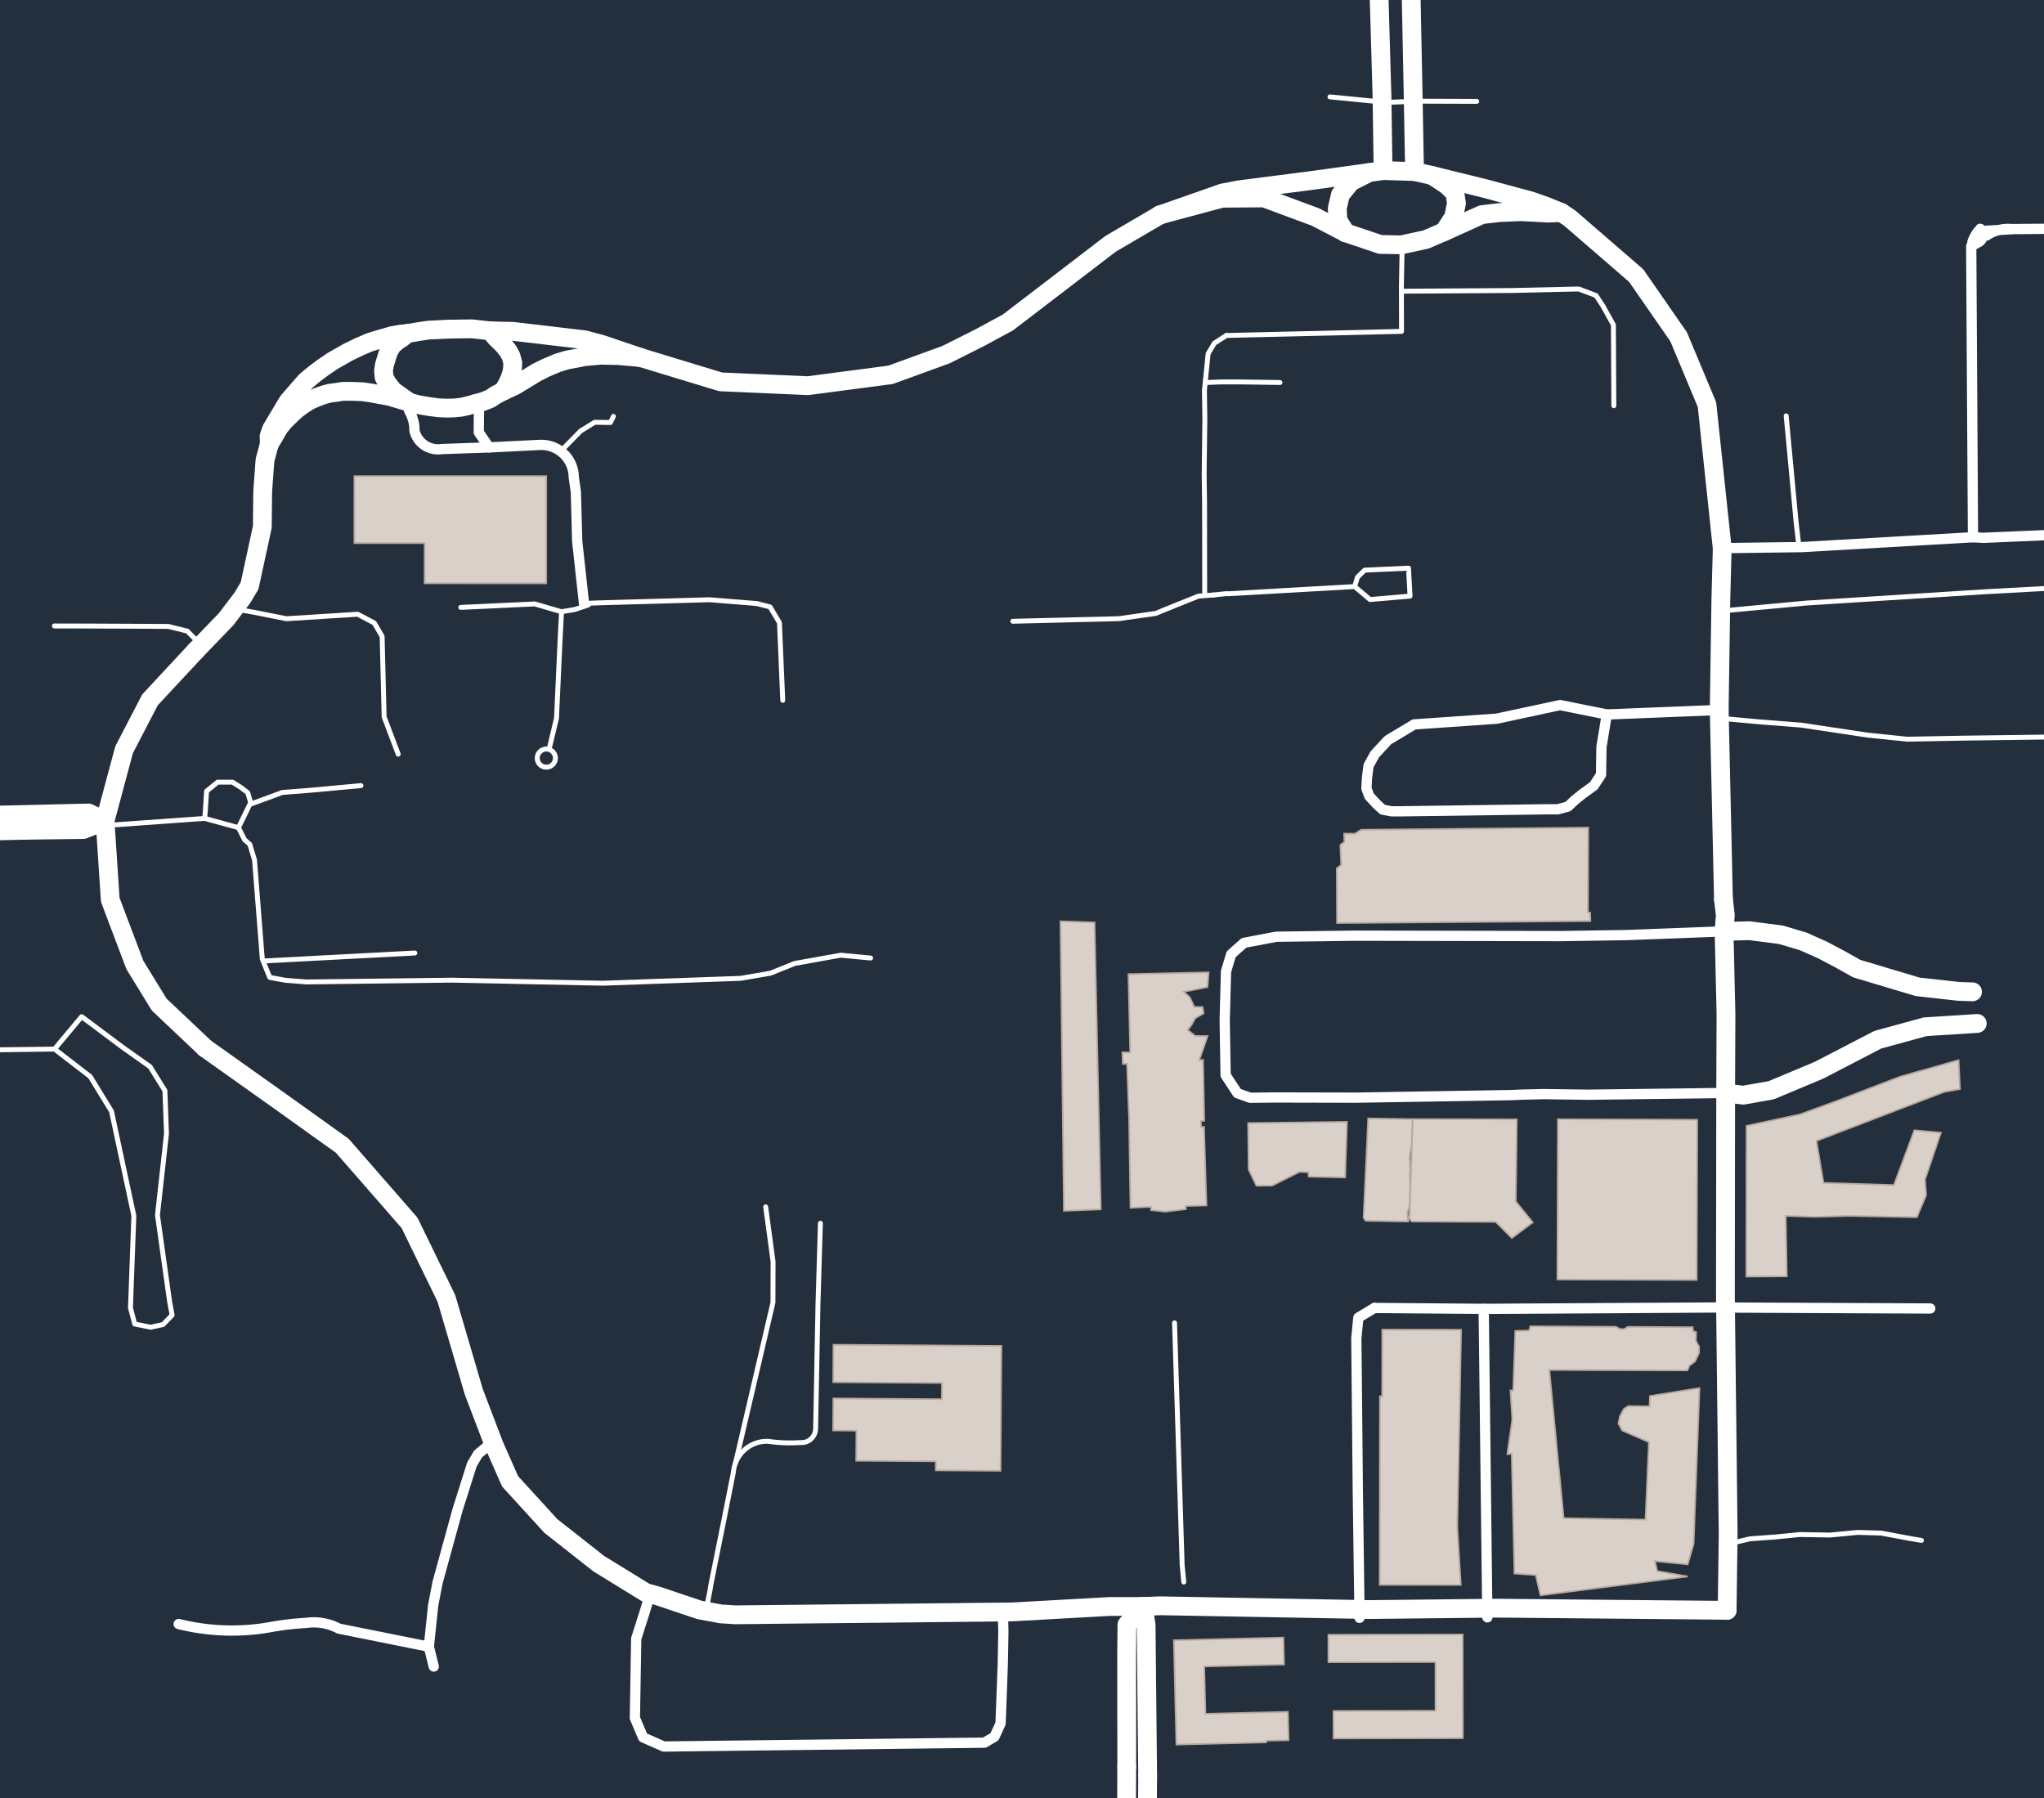 <?xml version="1.0" encoding="UTF-8" standalone="no"?>
<!-- Created with Inkscape (http://www.inkscape.org/) -->

<svg
   xmlns:dc="http://purl.org/dc/elements/1.1/"
   xmlns:cc="http://creativecommons.org/ns#"
   xmlns:rdf="http://www.w3.org/1999/02/22-rdf-syntax-ns#"
   xmlns:svg="http://www.w3.org/2000/svg"
   xmlns="http://www.w3.org/2000/svg"
   xmlns:sodipodi="http://sodipodi.sourceforge.net/DTD/sodipodi-0.dtd"
   xmlns:inkscape="http://www.inkscape.org/namespaces/inkscape"
   width="1276"
   height="1122.52"
   viewBox="0 0 337.608 297"
   version="1.1"
   id="svg665"
   inkscape:version="0.92.2 (30a58d1, 2017-08-07)"
   sodipodi:docname="map-restructure.svg">
  <defs
     id="defs659" />
  <sodipodi:namedview
     id="base"
     pagecolor="#242f3e"
     bordercolor="#666666"
     borderopacity="1.0"
     inkscape:pageopacity="1"
     inkscape:pageshadow="2"
     inkscape:zoom="2.8284271"
     inkscape:cx="795.20665"
     inkscape:cy="416.48986"
     inkscape:document-units="mm"
     inkscape:current-layer="layer1"
     showgrid="false"
     units="px"
     inkscape:window-width="1301"
     inkscape:window-height="744"
     inkscape:window-x="65"
     inkscape:window-y="24"
     inkscape:window-maximized="1"
     inkscape:pagecheckerboard="false" />
  <g
     inkscape:groupmode="layer"
     id="layer3"
     inkscape:label="background" />
  <g
     inkscape:label="Layer 1"
     inkscape:groupmode="layer"
     id="layer1"
     style="display:inline">
    <g
       id="roads"
       inkscape:label="#g5573">
      <rect
         y="-32.276"
         x="-5.613"
         height="344.243"
         width="374.926"
         id="rect5329"
         style="fill:#242f3e;fill-opacity:1;stroke-width:0.297" />
      <path
         sodipodi:nodetypes="ccccccccc"
         style="fill:none;stroke:#ffffff;stroke-width:0.811;stroke-linecap:round;stroke-linejoin:round"
         inkscape:connector-curvature="0"
         id="path396"
         d="m 39.386,136.693 2.016,-4.135 -0.482,-1.63 -1.131,-0.873 -1.395,-0.875 h -2.441 l -1.832,1.485 -0.194,3.079 -0.12,1.424" />
      <path
         style="fill:none;stroke:#ffffff;stroke-width:0.811;stroke-linecap:round;stroke-linejoin:round"
         inkscape:connector-curvature="0"
         id="path390"
         d="m 116.848,264.799 0.447,-2.262 0.109,-0.737 2.321,-11.515 1.408,-7.107 0.031,-0.318 0.053,-0.317 0.072,-0.311 0.089,-0.311 0.105,-0.301 0.128,-0.296 0.137,-0.289 0.155,-0.282 0.174,-0.271 0.186,-0.258 0.201,-0.252 0.218,-0.234 0.23,-0.228 0.241,-0.209 0.254,-0.195 0.265,-0.181 0.273,-0.166 0.284,-0.15 0.292,-0.13 0.3,-0.114 0.304,-0.101 0.312,-0.079 0.313,-0.062 0.317,-0.043 0.321,-0.023 0.445,-0.013 0.711,0.096 0.718,0.076 0.714,0.051 0.719,0.033 0.72,0.013 0.717,-0.011 0.723,-0.027 0.882,-0.032 0.21,-0.041 0.201,-0.063 0.197,-0.077 0.189,-0.098 0.18,-0.113 0.171,-0.129 0.152,-0.144 0.144,-0.159 0.126,-0.169 0.116,-0.18 0.094,-0.19 0.074,-0.199 0.062,-0.206 0.041,-0.205 0.02,-0.216 0.003,-0.211 0.388,-20.381 0.398,-13.425"
         sodipodi:nodetypes="ccccccccccccccccccccccccccccccccccccccccccccccccccccccccc" />
      <path
         sodipodi:nodetypes="ccccccccccccccccccccccccccccccccccccccccccccccccc"
         style="fill:none;stroke:#ffffff;stroke-width:0.811;stroke-linecap:round;stroke-linejoin:round"
         inkscape:connector-curvature="0"
         id="path366"
         d="m 65.771,124.555 -2.326,-6.163 -0.327,-13.274 -1.298,-2.226 -2.744,-1.444 -11.767,0.742 -5.295,-1.051 -1.846,-0.331 m 258.166,-1.203 -13.237,1.235 m -89.571,160.449 -0.271,-2.859 -0.709,-22.614 -0.546,-17.331 M 298.334,99.604 l 29.702,-1.88 15.199,-0.823 m -250.483,4.138 -4.42,-1.292 -12.229,0.572 m -34.701,32.24 0.162,0.193 5.071,-1.874 4.335,-0.33 8.647,-0.795 m 30.778,-3.038 0.537,-0.16 0.443,-0.349 0.286,-0.485 0.092,-0.554 -0.119,-0.551 -0.377,-0.531 -0.562,-0.324 -0.321,-0.054 -0.327,-0.003 -0.613,0.216 -0.467,0.454 -0.216,0.525 -0.012,0.567 0.201,0.533 0.382,0.42 0.51,0.252 0.565,0.044 m -46.52,31.986 24.645,-1.301 m 142.895,-94.223 -6.572,-0.097 h -3.18 l -2.561,0.106" />
      <path
         style="fill:none;stroke:#ffffff;stroke-width:0.811;stroke-linecap:round;stroke-linejoin:round"
         inkscape:connector-curvature="0"
         id="path320"
         d="m 9.008,173.267 4.478,-5.356 6.735,5.033 4.567,3.24 2.451,3.941 0.26,7.12 -1.49,13.446 2.014,14.338 0.411,2.18 -1.502,1.554 -2.05,0.444 -2.629,-0.531 -0.703,-2.669 0.559,-15.205 -0.559,-2.607 -3.132,-14.648 -3.516,-5.737 -5.893,-4.542 -20.355,0.261 -7.528,0.098 -4.055,-7.534 -4.218,-7.837 -2.421,-4.499 -6.184,-12.452 -0.735,-1.483" />
      <path
         style="fill:none;stroke:#ffffff;stroke-width:3.104;stroke-linecap:round;stroke-linejoin:round"
         inkscape:connector-curvature="0"
         id="path422"
         d="m 83.226,64.534 0.277,-0.609 0.298,-0.527 0.443,-0.945 0.292,-0.951 0.11,-0.676 0.048,-0.91 -0.296,-1.093 -0.477,-0.878 -0.838,-1.034 -1.075,-1.032 -1.061,-1.24 m -6.83,-0.276 -3.297,0.155 -1.397,0.202 -2.18,0.373 m 155.051,-16.639 5.673,1.913 3.479,0.071 4.078,-0.883 3.005,-1.291 6.226,-2.816 2.862,-0.336 3.678,-0.153 4.451,0.238 2.148,-0.096 m 27.135,145.42 2.894,0.359 4.61,-0.811 7.895,-3.305 9.719,-5.035 7.837,-2.153 8.598,-0.54 m -41.917,-20.485 0.305,2.565 -0.205,2.711 m -95.946,111.503 2.783,-0.117 34.443,0.623 21.107,-0.23 35.012,0.324 3.107,0.029 M 33.901,173.107 l 12.141,8.622 10.493,7.509 11.103,12.724 6.092,12.484 4.529,15.433 3.364,8.824 2.627,5.954 6.722,7.363 7.94,6.248 7.726,4.753 1.959,0.548 6.985,2.341 3.472,0.644 2.443,0.15 45.664,-0.479 16.194,-0.9 5.464,0.002 m 69.075,-230.23 -2.467,-1.004 -2.478,-0.884 -7.843,-2.115 -8.515,-2.093 -2.947,-0.674 M 105.812,59.048 99.424,56.884 96.607,56.128 90.2,55.368 84.732,54.728 80.946,54.638 m -76.59,82.486 9.397,-0.119 3.597,-1.43"
         sodipodi:nodetypes="ccccccccccccccccccccccccccccccccccccccccccccccccccccccccccccccccccccccccccc" />
      <path
         style="fill:none;stroke:#ffffff;stroke-width:3.104;stroke-linecap:round;stroke-linejoin:round"
         inkscape:connector-curvature="0"
         id="path420"
         d="m 44.487,73.322 0.666,-1.072 0.879,-1.554 0.84,-1.068 1.222,-1.191 0.97,-0.894 0.925,-0.665 0.756,-0.5 0.651,-0.361 0.828,-0.351 0.839,-0.312 0.618,-0.207 0.801,-0.203 1.184,-0.156 0.932,-0.152 1.475,-0.004 1.724,0.062 1.337,0.18 1.489,0.281 1.647,0.291 3.347,0.992 m 166.025,-38.109 -0.233,-12.652 -0.348,-17.279 -0.616,-13.479 -0.138,-3.021 m -164.689,84.539 1.39,0.387 1.962,0.336 1.437,0.187 1.368,0.063 1.286,-0.036 1.163,-0.125 0.936,-0.208 0.746,-0.196 0.6,-0.195 0.703,-0.162 0.805,-0.256 0.987,-0.402 0.831,-0.565 1.393,-0.731 m -50.899,42.942 -7.549,8.11 -4.281,8.244 -3.147,11.745 m 88.463,-76.526 13.21,4.017 14.435,0.634 m 92.668,-35.194 -3.012,1.531 -1.718,2.127 -0.519,2.252 0.11,1.977 1.305,2.06 m -33.473,226.877 -2.681,3.006 -0.05,4.978 m -222.576,-133.495 3.001,-0.57 7.75,-1.472 30.094,-0.653 m 62.885,-82.032 -0.936,0.785 -0.39,0.209 -1.121,0.914 -0.624,1.084 -0.391,1.261 -0.281,0.895 -0.155,1.007 0.105,1.051 0.496,0.966 0.993,1.277 2.681,1.898 m 13.328,-11.8 -2.991,-0.332 -3.839,0.056 M 228.445,28.168 226.124,28.505 m 1.67,-46.755 -0.006,2.248 -0.036,14.342 0.511,17.579 0.182,12.248 m 55.516,89.096 0.703,31.287 m -95.097,173.773 -0.187,-6.742 0.179,-22.296 m -3.471,-19.971 0.017,18.5 m -52.647,-228.115 13.625,-1.789 9.159,-3.332 5.551,-2.785 4.681,-2.535 16.972,-12.994 8.158,-4.774 m 93.667,230.47 0.031,-2.483 0.138,-10.084 -0.454,-39.229 0.042,-33.645" />
      <path
         style="fill:none;stroke:#ffffff;stroke-width:3.104;stroke-linecap:round;stroke-linejoin:round"
         inkscape:connector-curvature="0"
         id="path416"
         d="m 325.803,163.812 -2.299,-0.075 -6.746,-0.747 -10.07,-3.005 -2.77,-1.555 -2.894,-1.526 -3.197,-1.422 -3.673,-1.094 -5.2,-0.67 -4.19,0.109 m -250.864,19.28 -7.609,-7.195 -4.011,-6.534 -4.069,-10.764 -0.596,-9.03 -0.265,-4.011 M 226.125,28.505 l -9.854,1.352 -11.633,1.494 -2.732,0.524 -10.302,3.614 m -147.117,37.832 -0.717,2.671 -0.379,5.127 -0.063,5.909 -2.102,9.708 -1.2,2.008 -2.683,3.526 -5.016,5.206 m 50.899,-42.942 1.842,-0.849 1.438,-0.874 1.165,-0.707 0.955,-0.594 1.542,-0.764 1.916,-0.809 1.582,-0.482 1.371,-0.25 1.555,-0.306 1.443,-0.123 1.101,-0.107 2.939,0.056 3.738,0.324 m 178.647,31.486 -0.227,8.534 -0.27,18.195 m -266.612,18.312 -2.735,-1.302 -17.117,0.392 -10.486,0.058 -9.554,-0.005" />
      <path
         style="fill:none;stroke:#ffffff;stroke-width:3.104;stroke-linecap:round;stroke-linejoin:round"
         inkscape:connector-curvature="0"
         id="path418"
         d="m 191.604,35.49 10.255,-2.748 6.917,-0.053 8.499,3.154 5.017,2.61 m 11.351,-10.123 -5.198,-0.162 m -42.341,263.646 -0.102,23.515 0.122,3.269 0.482,3.753 m 2.952,-29.066 -0.255,-24.927 -0.485,-3.028 m 49.708,-227.068 1.583,-2.44 0.457,-2.262 -0.268,-1.703 -1.346,-1.293 -2.365,-1.56 m 21.304,6.096 1.42,0.949 10.928,9.456 7.018,10.113 4.684,11.207 2.131,20.072 0.385,3.638 m -307,44.183 -2.503,0.151 -9.236,1.045 -3.297,0.374 M 67.241,55.091 66.157,55.185 l -1.389,0.246 -2.421,0.696 -1.39,0.447 -1.658,0.715 -1.771,0.854 -1.593,0.906 -1.016,0.579 -1.564,1.065 -1.299,0.966 -1.513,1.244 -1.264,1.434 -1.724,2.001 -2.728,4.573 -0.384,1.141 0.043,1.27 m 240.541,107.198 0.054,-13.002 -0.318,-13.691" />
      <path
         sodipodi:nodetypes="ccccccccccccccccccccccccccccccccccccccccccccccccccccccccccccccccccccccccccccccccccccccccccccc"
         style="fill:none;stroke:#ffffff;stroke-width:1.693;stroke-linecap:round;stroke-linejoin:round"
         inkscape:connector-curvature="0"
         id="path410"
         d="m 254.89,180.702 7.345,0.102 22.84,-0.286 m -0.31,-26.692 -16.062,0.611 -10.798,0.169 m 0,0 -34.097,-0.067 -13.001,0.173 -5.336,1.011 -2.12,1.889 -0.851,2.829 -0.215,8.056 0.151,9.088 1.956,2.972 2.093,0.751 3.886,-0.047 13.56,0.03 25.688,-0.425 1.504,-0.069 3.766,-0.095 m 10.502,-62.699 18.505,-0.739 M 67.466,66.817 l 0.086,0.958 0.172,0.311 0.154,0.323 0.139,0.331 0.119,0.336 0.103,0.342 0.087,0.346 0.065,0.352 0.047,0.355 0.015,0.65 0.071,0.265 0.087,0.259 0.108,0.251 0.122,0.244 0.138,0.236 0.157,0.223 0.168,0.215 0.184,0.199 0.196,0.193 0.211,0.171 0.222,0.162 0.232,0.145 0.242,0.127 0.246,0.11 0.257,0.094 0.262,0.076 0.267,0.061 0.271,0.037 0.272,0.022 0.272,0.003 0.272,-0.016 0.313,-0.033 7.756,-0.273 m -9.138,201.356 -0.811,-3.287 0.714,-6.818 0.729,-3.785 3.312,-12.04 2.354,-7.436 1.009,-1.72 1.581,-1.327 1.244,0.223 M 423.582,86.737 l -3.112,0.135 -29.4,0.898 -20.156,-0.087 -7.752,-0.015 -1.122,-0.064 -0.898,-0.049 -1.01,-0.06 -3.836,0.099 -28.68,1.234 -1.733,-0.095 -28.184,1.622 -13.349,0.179 m -97.448,231.986 2.961,-0.033 2.722,0.101 11.829,-0.109 11.169,-0.102 12.139,-0.132 12.358,-0.033 12.139,-0.282 11.752,0.351 11.715,-0.297 11.873,0.207 16.348,-0.465 11.322,-0.347 2.933,0.021" />
      <path
         sodipodi:nodetypes="ccccccccccccccccccccccccccccccccccccccccccccccccccccccccccccccccccccccccccccccccccccccccccccccccccccccccccccccccccccccccccccccccccccccccccccccccc"
         style="fill:none;stroke:#ffffff;stroke-width:1.693;stroke-linecap:round;stroke-linejoin:round"
         inkscape:connector-curvature="0"
         id="path412"
         d="m 96.462,99.675 -1.125,-10.284 -0.227,-8.189 -0.341,-2.355 -0.009,-0.314 -0.028,-0.308 -0.043,-0.307 -0.065,-0.31 -0.079,-0.299 -0.099,-0.298 -0.116,-0.292 -0.132,-0.284 -0.146,-0.272 -0.163,-0.269 -0.181,-0.256 -0.192,-0.243 -0.206,-0.236 -0.221,-0.217 -0.236,-0.206 -0.241,-0.195 -0.255,-0.179 -0.265,-0.166 -0.275,-0.149 -0.282,-0.128 -0.286,-0.121 -0.298,-0.094 -0.303,-0.084 -0.301,-0.063 -0.311,-0.046 -0.311,-0.025 -0.311,-0.01 -0.312,0.007 -8.324,0.412 m 164.284,142.281 0.029,2.325 0.54,45.682 0.035,2.938 m -216.158,1.105 0.807,0.192 0.816,0.172 0.814,0.156 0.823,0.133 0.821,0.119 0.828,0.097 0.83,0.081 0.83,0.061 0.826,0.039 0.834,0.022 0.833,7.2e-4 0.829,-0.012 0.833,-0.038 0.831,-0.054 0.829,-0.071 0.825,-0.093 0.828,-0.111 0.801,-0.13 1.031,-0.182 1.036,-0.161 1.039,-0.138 1.045,-0.114 1.042,-0.09 1.005,-0.069 0.398,-0.047 0.404,-0.031 0.401,-0.014 0.4,0.007 0.403,0.021 0.397,0.044 0.398,0.061 0.391,0.079 0.391,0.093 0.389,0.116 0.379,0.132 0.372,0.15 0.366,0.165 0.361,0.177 14.835,2.977 m 153.729,-4.759 -0.05,-2.166 0.007,-1.077 -0.24,-17.526 -0.246,-25.421 0.333,-3.398 2.646,-1.587 m 34.787,107.845 0.014,2.934 0.114,23.342 -0.264,12.496 m 22.2,-146.701 34.965,0.164 M 80.778,73.894 l -1.699,-2.493 0.039,-4.569 m 247.818,-26.904 0.101,-0.117 0.243,-0.244 -0.205,-1.778 v 0 l 1.002,1.135 0.289,-0.187 0.295,-0.169 0.307,-0.157 0.314,-0.137 0.319,-0.119 0.327,-0.099 0.331,-0.089 0.333,-0.067 0.338,-0.048 0.343,-0.032 0.344,-0.013 0.338,0.005 0.345,0.026 0.338,-0.002 28.235,-0.25 m -253.746,226.53 -0.712,2.354 -1.33,4.17 -0.22,13.116 1.351,3.196 3.422,1.509 5.843,-0.071 7.85,-0.096 7.739,-0.092 4.638,-0.055 4.626,-0.054 7.934,-0.099 7.534,-0.09 6.801,-0.081 1.657,-0.979 1.005,-2.196 0.367,-9.854 0.096,-5.35 -0.057,-2.264 m 160.208,-178.447 -0.291,-48.069 1.347,-0.738 -1.163,0.078 0.117,-0.323 0.138,-0.313 0.154,-0.309 0.168,-0.295 0.184,-0.291 0.202,-0.278 5.903,-0.36 -0.338,0.002" />
      <path
         sodipodi:nodetypes="ccccccccccccccccccccccccccccccccccccccc"
         style="fill:none;stroke:#ffffff;stroke-width:1.693;stroke-linecap:round;stroke-linejoin:round"
         inkscape:connector-curvature="0"
         id="path414"
         d="m 227.009,216.027 18.054,0.148 38.797,-0.231 m -45.562,106.04 -0.134,26.795 0.323,12.695 0.103,2.572 -0.177,8.893 -0.208,12.299 -0.264,27.969 0.08,10.339 0.21,3.408 0.156,2.505 m 27.004,-311.454 -7.712,-1.555 -10.479,2.249 -12.703,0.88 -0.929,0.065 -4.329,2.606 -2.164,2.337 -1.034,1.878 -0.261,2.08 -0.086,1.683 0.476,1.272 1.164,1.259 1.04,0.965 1.486,0.276 1.633,-0.004 23.812,-0.33 1.959,0.004 1.723,-0.46 1.125,-1.065 1.19,-0.962 1.939,-1.404 1.203,-1.838 0.024,-1.986 0.048,-2.614 0.498,-3.028 0.377,-2.309" />
      <path
         style="fill:none;stroke:#ffffff;stroke-width:0.811;stroke-linecap:round;stroke-linejoin:round"
         inkscape:connector-curvature="0"
         id="path362"
         d="m 200.476,98.263 2.031,-0.212 0.449,0.01 20.79,-1.183 2.544,2.146 6.605,-0.573 -0.25,-4.611 -7.251,0.327 -1.186,1.17 -0.463,1.541 m -21.182,-41.469 28.926,-0.678 -0.014,-5.872 -0.006,-1.614 0.105,-5.482 -0.129,-1.329" />
      <path
         sodipodi:nodetypes="cccccccccccccccccccccccccccccccccccccccccccccccccccccccccccccc"
         style="fill:none;stroke:#ffffff;stroke-width:0.811;stroke-linecap:round;stroke-linejoin:round"
         inkscape:connector-curvature="0"
         id="path400"
         d="m 251.96,323.126 -0.218,26.942 m 33.682,-231.324 4.901,0.455 7.187,0.565 10.949,1.647 6.526,0.674 8.922,-0.167 16.157,-0.215 8.616,-0.129 1.067,28.38 0.362,7.78 0.458,7.865 m -64.618,89.283 3.128,-0.735 4.149,-0.298 4.053,-0.404 5.007,0.085 4.54,-0.436 3.865,0.112 4.76,0.889 1.911,0.32 m -150.086,-151.805 17.541,-0.428 3.872,-0.556 2.201,-0.313 3.092,-1.265 2.311,-0.926 1.655,-0.664 2.524,-0.195 m -71.187,17.405 -0.545,-12.826 -1.546,-2.597 -2.169,-0.561 -7.835,-0.631 -18.618,0.524 -2.115,0.097 0.728,0.232 -2.215,0.75 -2.222,0.381 -0.254,4.918 -0.576,12.662 -1.229,5.141 m 10.631,-54.994 -0.497,1.018 -2.597,-0.036 -2.332,1.433 -3.288,3.36 m -83.617,28.844 4.134,0.01 2.028,0.006 12.631,0.059 3.159,0.775 2.917,2.965 m 197.911,-59.105 17.891,-0.111 9.066,-0.209 2.037,-0.045 2.854,1.079 1.122,1.698 1.747,3.144 0.072,13.357" />
      <path
         style="fill:none;stroke:#ffffff;stroke-width:0.811;stroke-linecap:round;stroke-linejoin:round"
         inkscape:connector-curvature="0"
         id="path382"
         d="m 198.981,98.164 -0.012,-6.238 -0.009,-8.648 -0.067,-4.913 0.112,-9.175 -0.069,-4.716 0.611,-6.057 1.031,-1.734 1.985,-1.275 m 17.109,-39.408 9.267,0.914 5.148,-0.206 2.605,0.01 7.219,0.024" />
      <path
         sodipodi:nodetypes="cccccccc"
         style="fill:none;stroke:#ffffff;stroke-width:0.811;stroke-linecap:round;stroke-linejoin:round"
         inkscape:connector-curvature="0"
         id="path394"
         d="m 295.024,68.682 1.38,14.764 0.249,2.686 0.487,4.214 m -278.046,45.88 3.128,-0.226 11.586,-0.832 5.579,1.525" />
      <path
         style="fill:none;stroke:#ffffff;stroke-width:0.811;stroke-linecap:round;stroke-linejoin:round"
         inkscape:connector-curvature="0"
         id="path374"
         d="m 39.386,136.693 1.009,2.005 0.867,0.756 0.776,2.585 1.082,13.751 0.206,2.621 1.231,3.021 2.594,0.475 3.439,0.272 24.12,-0.296 24.852,0.508 22.749,-0.805 4.946,-0.851 3.986,-1.608 7.613,-1.366 4.945,0.469 m -17.333,41.097 1.221,9.066 -0.019,6.736 -6.188,26.495" />
    </g>
    <path
       id="burton-aud"
       style="display:inline;fill:#d9d0c9;fill-rule:evenodd;stroke:#b9a99c;stroke-width:0.265"
       d="m 225.983,184.724 -0.762,16.43 c 0.123,0.158 0.242,0.315 0.359,0.472 l 6.996,0.13 c -0.004,-0.037 -0.006,-0.076 -0.002,-0.117 8.7e-4,-0.012 0.007,-0.023 0.008,-0.034 -0.041,-0.009 -0.061,-0.048 -0.049,-0.131 0.006,-0.026 0.016,-0.065 0.027,-0.101 -0.01,-0.04 0.009,-0.098 0.036,-0.165 -0.002,-0.019 -0.01,-0.05 -0.007,-0.038 0.005,0.012 0.004,0.023 0.008,0.035 0.002,-0.004 0.001,-0.004 0.001,-0.007 0.004,-0.066 0.014,-0.133 0.026,-0.199 -0.013,-0.007 -0.026,-0.013 -0.041,-0.019 0.004,0.015 0.012,0.056 0.009,0.042 -0.02,-0.07 -0.041,-0.141 -0.062,-0.211 -0.005,-0.011 -0.005,-0.021 -0.01,-0.031 -0.029,-0.201 -0.023,-0.159 -0.02,-0.352 0.005,-0.094 0.02,-0.187 0.027,-0.281 0.002,-0.024 -0.003,-0.048 0.003,-0.072 0.016,-0.082 0.033,-0.164 0.058,-0.244 0.024,-0.078 0.06,-0.152 0.09,-0.228 0.065,-0.271 0.151,-0.541 0.17,-0.821 0.004,-0.088 0.003,-0.27 8.9e-4,-0.354 -0.011,-0.22 0.012,-0.438 0.024,-0.657 0.017,-0.356 0.032,-0.713 0.051,-1.068 0.007,-0.16 0.016,-0.319 0.024,-0.478 -0.003,-0.068 0.013,-0.138 0.011,-0.205 2.8e-4,0.007 -2.2e-4,0.018 -0.009,0.018 -0.011,0.004 -0.008,-0.019 -0.013,-0.029 -0.007,-0.025 -0.015,-0.05 -0.022,-0.075 -0.042,-0.206 -0.015,-0.409 0.006,-0.614 0.003,-0.04 0.01,-0.081 0.011,-0.122 -2.9e-4,-0.007 -0.008,-0.014 -0.01,-0.02 -0.007,-0.012 -0.004,-0.026 -0.008,-0.039 -0.015,-0.021 -0.035,-0.037 -0.048,-0.059 -0.038,-0.062 -0.02,-0.139 0.011,-0.213 -0.012,-0.015 0.006,-0.053 0.009,-0.076 0.002,-0.086 0.012,-0.172 0.009,-0.259 -5.4e-4,-0.006 -0.001,-0.02 -0.011,-0.016 -0.005,0.005 1.5e-4,0.015 3.6e-4,0.023 -0.014,-0.091 -0.03,-0.149 -0.021,-0.24 0.006,-0.023 0.006,-0.045 0.013,-0.068 -0.004,-0.007 -0.008,-0.017 -0.007,-0.027 -0.003,-0.006 0.006,0.012 0.01,0.017 0.006,-0.054 2.3e-4,-1.1e-4 -2.9e-4,-0.007 -0.011,-0.067 -0.027,-0.134 -0.032,-0.202 -0.004,-0.054 0.019,-0.1 0.019,-0.152 0.002,-0.096 0.006,-0.191 0.011,-0.287 0.003,-0.119 0.017,-0.202 0.044,-0.299 0.002,-0.04 0.005,-0.08 0.008,-0.119 10e-4,-0.022 0.002,-0.044 0.006,-0.066 -0.004,-0.015 -0.007,-0.034 -0.011,-0.043 -0.008,-0.029 -0.01,-0.059 -0.015,-0.089 -0.002,-0.104 -0.005,-0.126 -7.3e-4,-0.153 -0.011,-0.065 -0.019,-0.111 -0.023,-0.143 -0.009,-0.036 -0.011,-0.08 -0.03,-0.205 0.01,-0.079 0.014,-0.095 0.019,-0.127 -0.002,-0.007 -0.002,0.004 -0.005,-0.017 4.2e-4,-0.043 0.003,-0.087 0.007,-0.131 0.003,-0.07 0.007,-0.141 0.011,-0.211 l 0.004,-0.061 c 0.001,-0.035 0.004,-0.07 0.005,-0.105 -3e-5,-0.004 -3e-5,-0.004 -0.002,-0.005 -0.013,-0.024 -0.028,-0.046 -0.033,-0.072 -0.003,-0.026 -0.004,-0.054 -0.006,-0.081 -0.04,-0.054 -0.058,-0.112 -0.058,-0.171 2.9e-4,-0.082 0.028,-0.165 0.058,-0.242 0.005,-0.064 0.012,-0.128 0.011,-0.192 8.8e-4,-0.051 0.005,-0.102 0.006,-0.153 -2.9e-4,0.003 -0.001,0.01 3e-4,0.007 0.004,-0.106 0.011,-0.211 0.016,-0.317 0.003,-0.031 7.7e-4,-0.063 0.006,-0.094 0.011,-0.079 0.032,-0.199 0.064,-0.28 0.002,-0.005 0.005,-0.014 0.01,-0.021 0.012,-0.06 0.032,-0.125 0.053,-0.198 -3e-5,-0.004 -0.003,-0.007 -0.002,-0.011 5.8e-4,-0.011 0.005,-0.09 0.006,-0.109 0.003,-0.046 0.006,-0.091 0.007,-0.137 0.01,-0.126 0.053,-0.248 0.099,-0.367 0.04,-0.703 0.072,-1.407 0.102,-2.11 0.031,-0.803 0.07,-1.605 0.111,-2.408 z m 6.898,9.488 c 3e-5,0.004 0.003,0.007 0.005,0.012 0.005,-0.018 0.007,-0.036 0.011,-0.055 -0.002,0.009 -0.005,0.034 -0.011,0.026 -2e-5,-0.004 -0.002,0.004 -0.001,0.017 z m 0.005,0.012 c -0.001,0.004 -0.001,0.004 -5.9e-4,0.006 3e-5,0.004 0.006,0.016 0.007,0.012 -5.3e-4,-0.006 -0.003,-0.012 -0.006,-0.018 z m -0.323,7.15 c 0.005,0.025 0.021,0.044 0.042,0.062 -4.5e-4,-0.02 -0.003,-0.039 -0.001,-0.059 -9e-5,-0.032 -1.9e-4,-0.065 -0.001,-0.097 -0.003,-0.007 -0.008,-0.016 -0.003,-0.025 -0.009,0.025 -0.008,0.026 -0.022,0.075 -0.004,0.017 -0.008,0.028 -0.01,0.043 z m 0.034,-0.118 c 0.002,-0.004 0.001,-0.007 0.003,-0.01 7.1e-4,-0.004 -2.9e-4,-0.007 4.3e-4,-0.01 3e-4,0.007 -2.6e-4,0.014 -0.006,0.02 z m 0.003,-0.01 c -7.1e-4,0.004 0.002,0.007 1e-4,0.012 7.2e-4,-0.004 1.9e-4,-0.009 -0.002,-0.013 -2.1e-4,1e-5 -2.5e-4,1e-5 -10e-4,0.004 z m 0.306,-8.717 c -0.001,0.005 -5.8e-4,0.011 -6.7e-4,0.015 0.01,-0.038 0.025,-0.07 0.063,-0.185 -0.036,0.066 -0.056,0.116 -0.063,0.17 z m 0.131,-2.476 c 1.2e-4,0.012 -0.001,0.022 0.003,0.038 0.004,0.012 0.011,0.048 0.009,0.035 -0.002,-0.025 -0.008,-0.049 -0.01,-0.074 z m -0.106,2.69 c 0.015,0.03 0.037,0.074 0.027,0.056 -0.018,-0.033 -0.017,-0.037 -0.026,-0.057 0.01,-0.026 0.012,-0.036 0.032,-0.112 0.001,-0.004 -0.002,0.004 -10e-4,0.006 -0.026,0.082 -0.025,0.08 -0.029,0.107 z m -0.008,0.564 c 7.9e-4,9e-5 0.004,7.1e-4 0.005,2.2e-4 7.1e-4,-0.004 -5.3e-4,-0.006 -0.002,-0.007 2e-4,-1e-5 -0.004,0.008 -0.003,0.009 z m -0.338,7.667 c -1e-4,1e-5 7.8e-4,0.004 3e-5,0.004 0.041,-0.153 0.011,-0.023 0.004,-0.024 -0.001,0.002 2.2e-4,-0.005 -0.002,-0.007 2.8e-4,0.007 -2.3e-4,0.018 -0.005,0.026 z m 0.322,-6.16 c 0.026,-0.051 0.055,-0.104 0.069,-0.14 0.017,-0.044 -0.045,0.082 -0.068,0.123 -0.001,0.004 -8.6e-4,0.012 -0.001,0.017 z m -0.303,6.418 c 0.005,0.014 0.005,0.028 0.009,0.042 0.044,0.005 0.061,0.011 0.09,0.013 0.013,-0.022 0.024,-0.044 0.039,-0.067 0.019,-0.029 0.034,-0.06 0.05,-0.09 -0.038,-0.017 -0.077,-0.03 -0.115,-0.046 -0.051,0.07 -0.056,0.09 -0.072,0.149 z m 0.316,-6.092 c 0.032,0.075 0.042,0.166 0.098,0.225 l 5.6e-4,3e-5 c 0.001,-0.041 0.002,-0.083 0.003,-0.124 -0.036,-0.032 -0.071,-0.065 -0.102,-0.101 z"
       inkscape:connector-curvature="0"
       inkscape:label="#path112-3-5" />
    <path
       inkscape:connector-curvature="0"
       id="path112-6"
       style="fill:#d9d0c9;fill-rule:evenodd;stroke:#b9a99c;stroke-width:0.265"
       d="m 222.482,185.289 -16.332,0.196 0.085,7.684 1.288,2.669 2.591,-0.02 4.517,-2.265 1.467,0.047 0.049,0.733 6.032,0.144 z" />
  </g>
  <g
     inkscape:groupmode="layer"
     id="layer4"
     inkscape:label="tait"
     style="display:inline">
    <path
       id="tait-mckenzie"
       transform="scale(0.265)"
       style="fill:#d9d0c9;fill-rule:evenodd;stroke:#b9a99c;stroke-width:1"
       d="m 220.869,296.734 -0.008,41.779 43.805,0.006 -0.012,25.047 75.803,0.016 0.014,-66.834 z"
       inkscape:connector-curvature="0" />
  </g>
  <g
     inkscape:groupmode="layer"
     id="layer5"
     inkscape:label="seneca"
     style="display:inline">
    <path
       id="seneca"
       transform="scale(0.265)"
       style="fill:#d9d0c9;fill-rule:evenodd;stroke:#b9a99c;stroke-width:1"
       d="m 953.809,826.615 -0.676,2.654 -8.686,0.203 -1.289,37.104 -1.723,0.008 1.168,18 -3.125,21.748 2.754,-0.24 1.055,46.807 0.637,27.842 13.285,0.918 2.934,12.639 91.73,-11.76 -18.99,-3.373 -1.4,-6.193 20.428,2.016 3.693,-12.65 3.676,-97.209 -30.928,4.951 -0.203,6.441 -13.348,-0.172 -2.691,1.795 -2.455,4.551 -0.904,4.494 2.377,4.41 16.596,7.184 -2.098,48.324 -51.02,-0.885 -8.938,-92.381 86.08,0.271 1.201,-2.936 3.551,-2.664 2.527,-5.4 -0.027,-3.934 -1.967,-3.322 0.144,-5.691 -1.957,-0.453 -0.133,-2.525 -40.619,-0.229 c -2.256,2.161 -4.658,1.726 -7.231,-0.041 z" />
  </g>
  <g
     inkscape:groupmode="layer"
     id="layer6"
     inkscape:label="victor-db">
    <path
       id="victor-db"
       style="display:inline;fill:#d9d0c9;fill-rule:evenodd;stroke:#b9a99c;stroke-width:0.265"
       d="m 241.335,219.621 -13.022,-0.017 -0.017,11.007 -0.376,4.7e-4 -0.039,31.142 13.399,0.017 -0.58,-9.617 0.028,-1.399 z"
       inkscape:connector-curvature="0"
       inkscape:label="#path110" />
  </g>
  <g
     inkscape:groupmode="layer"
     id="layer7"
     inkscape:label="schulich"
     style="display:inline">
    <path
       id="shulich"
       style="fill:#d9d0c9;fill-rule:evenodd;stroke:#b9a99c;stroke-width:0.265"
       d="m 323.502,175.097 -9.666,2.736 -10.821,4.148 -5.737,2.088 -8.807,1.876 -0.036,24.902 6.696,-0.042 -0.181,-9.983 4.811,0.153 5.722,-0.155 11.125,0.22 1.543,-3.656 -0.208,-2.549 2.637,-7.76 -4.384,-0.393 -3.374,9.042 -11.632,-0.357 -0.395,-2.326 -0.778,-4.608 21.075,-8.081 2.636,-0.479 z"
       inkscape:connector-curvature="0"
       inkscape:label="#path110" />
  </g>
  <g
     inkscape:groupmode="layer"
     id="layer8"
     inkscape:label="ace">
    <path
       id="ace"
       style="fill:#d9d0c9;fill-rule:evenodd;stroke:#b9a99c;stroke-width:0.265"
       d="m 280.333,184.933 -8.513,-0.029 -14.503,-0.048 -0.089,26.47 23.018,0.078 z"
       inkscape:connector-curvature="0"
       inkscape:label="#path110" />
  </g>
  <g
     inkscape:groupmode="layer"
     id="layer9"
     inkscape:label="york-lanes">
    <path
       id="york-lanes"
       style="fill:#d9d0c9;fill-rule:evenodd;stroke:#b9a99c;stroke-width:0.265"
       d="m 262.332,136.688 -37.499,0.354 -1.029,0.656 -1.79,-0.022 0.031,1.39 -0.666,0.491 0.145,3.292 -0.728,0.576 0.042,9.025 41.842,-0.321 -0.031,-1.391 -0.367,-0.039 z"
       inkscape:connector-curvature="0"
       inkscape:label="#path110" />
  </g>
  <g
     inkscape:groupmode="layer"
     id="layer10"
     inkscape:label="vari-hall">
    <path
       id="vari-hall"
       style="fill:#d9d0c9;fill-rule:evenodd;stroke:#b9a99c;stroke-width:0.265"
       d="m 199.63,160.598 -13.248,0.293 0.293,12.939 -1.29,-0.029 0.071,1.928 0.698,-0.042 0.334,9.016 0.233,14.79 3.385,-0.179 0.015,0.557 2.336,0.249 3.414,-0.41 -0.024,-0.52 3.429,-0.095 -0.41,-13.004 -0.466,0.071 -0.059,-1.011 0.564,-0.049 -0.195,-10.057 -0.638,0.063 1.392,-3.994 -2.061,-0.018 -1.226,-0.973 0.611,-0.828 0.633,-1.135 1.372,-0.783 -0.162,-1.058 -1.373,-0.017 -0.738,-1.583 -0.995,-0.907 3.924,-0.786 z"
       inkscape:connector-curvature="0"
       inkscape:label="#path110" />
  </g>
  <g
     inkscape:groupmode="layer"
     id="layer11"
     inkscape:label="osgoode">
    <path
       id="path110"
       style="fill:#d9d0c9;fill-rule:evenodd;stroke:#b9a99c;stroke-width:0.265"
       d="m 165.402,222.29 -27.741,-0.194 -0.043,6.195 17.97,0.121 -0.021,2.681 -17.928,-0.125 -0.038,5.295 3.85,0.027 -0.035,4.974 13.151,0.089 -0.009,1.495 10.701,0.073 0.008,-1.452 0.1,-14.424 z"
       inkscape:connector-curvature="0" />
  </g>
  <g
     inkscape:groupmode="layer"
     id="layer12"
     inkscape:label="ross">
    <path
       id="path112"
       style="fill:#d9d0c9;fill-rule:evenodd;stroke:#b9a99c;stroke-width:0.265"
       d="m 180.786,152.355 -5.631,-0.197 0.572,47.825 6.091,-0.24 z"
       inkscape:connector-curvature="0" />
  </g>
  <g
     inkscape:groupmode="layer"
     id="layer13"
     inkscape:label="quad">
    <path
       id="quad"
       style="fill:#d9d0c9;fill-rule:evenodd;stroke:#b9a99c;stroke-width:0.265"
       d="m 241.593,269.951 -22.185,0.042 0.006,4.548 17.677,-0.031 0.013,8.041 -16.853,0.031 0.011,4.545 21.363,-0.042 z m -29.613,0.512 -18.094,0.44 0.419,17.232 14.845,-0.358 -0.004,-0.275 3.696,-0.09 -0.116,-4.684 -13.627,0.329 -0.189,-7.825 13.177,-0.32 z"
       inkscape:connector-curvature="0"
       inkscape:label="#path112-6" />
  </g>
  <g
     inkscape:groupmode="layer"
     id="layer14"
     inkscape:label="center-film-media"
     style="display:inline">
    <path
       id="path112-3"
       style="fill:#d9d0c9;fill-rule:evenodd;stroke:#b9a99c;stroke-width:0.265"
       d="m 250.531,184.871 -17.189,-0.029 -0.533,16.439 c 0.126,0.156 0.246,0.311 0.366,0.467 l 13.869,0.064 2.673,2.659 3.443,-2.577 -2.793,-3.455 z"
       inkscape:connector-curvature="0" />
  </g>
  <g
     inkscape:groupmode="layer"
     id="layer16"
     inkscape:label="burton-aud" />
  <g
     inkscape:groupmode="layer"
     id="layer18"
     inkscape:label="acw" />
</svg>
